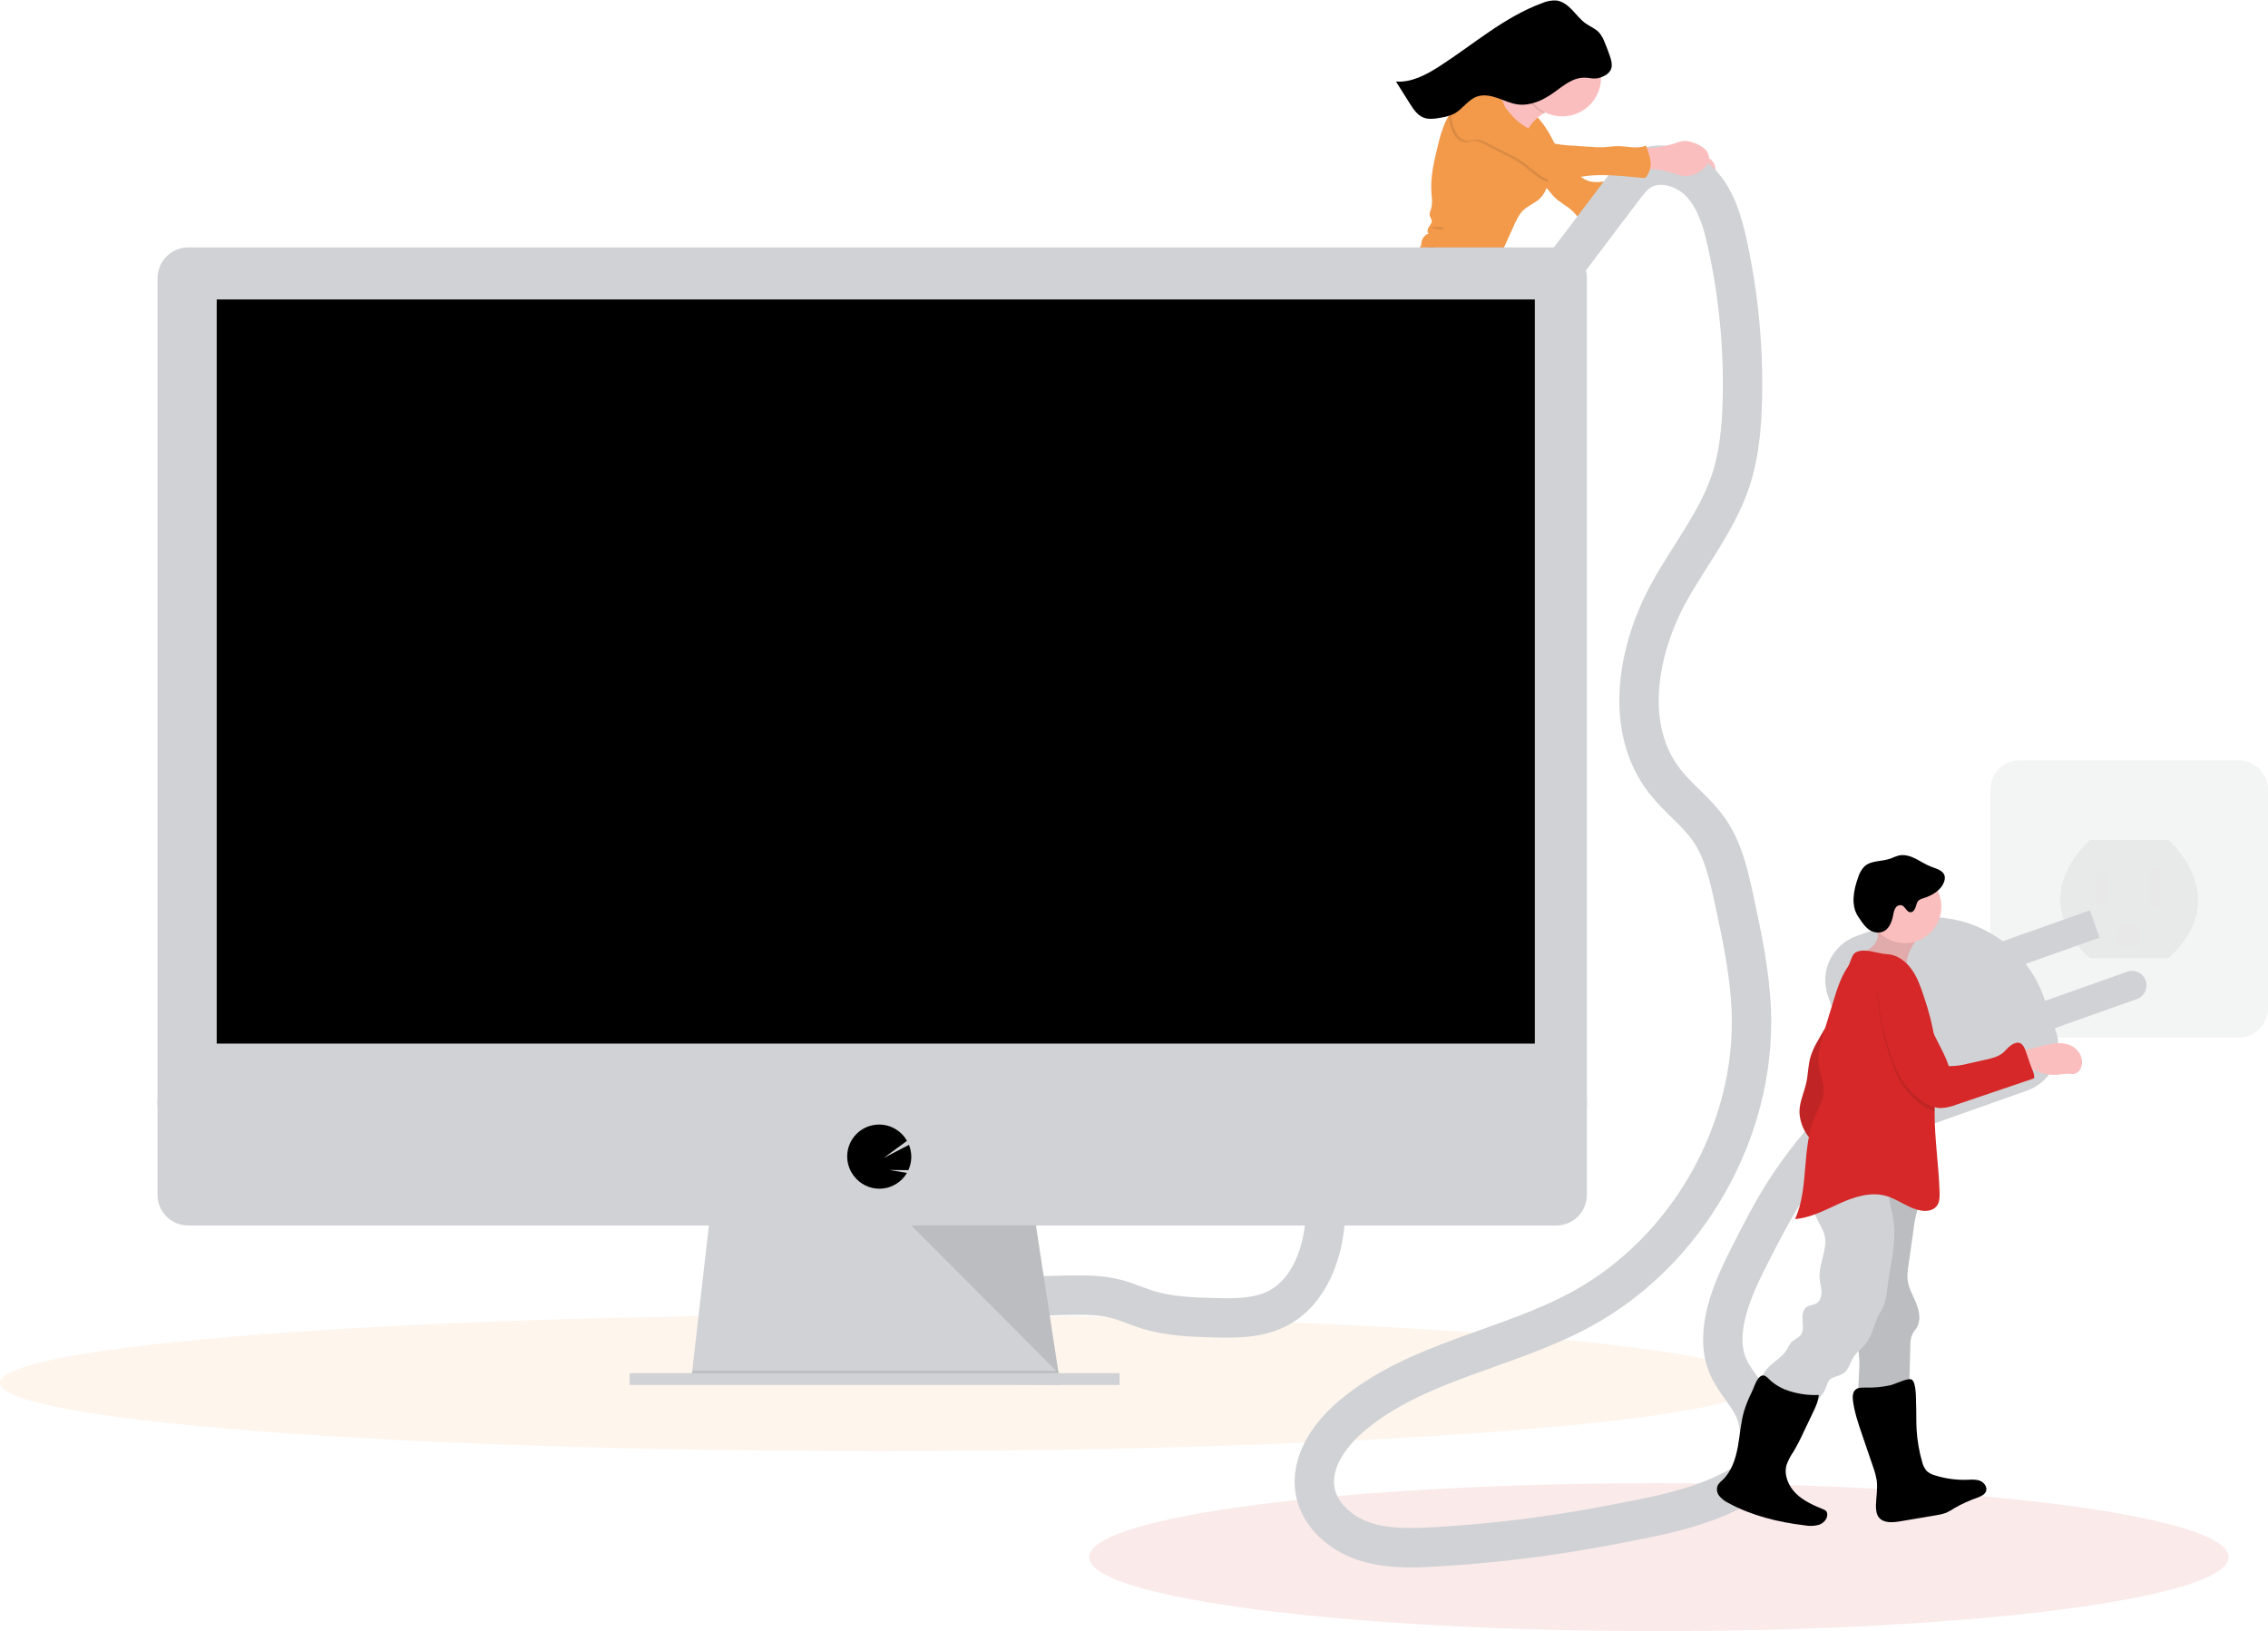 <svg width="691" height="497" viewBox="0 0 691 497" fill="none" xmlns="http://www.w3.org/2000/svg">
<g opacity="0.5">
<path opacity="0.5" d="M682.087 231.703H615.33C610.408 231.703 606.418 235.687 606.418 240.601V307.247C606.418 312.161 610.408 316.144 615.33 316.144H682.087C687.01 316.144 691 312.161 691 307.247V240.601C691 235.687 687.01 231.703 682.087 231.703Z" fill="#D0D2D5"/>
<path opacity="0.1" d="M636.716 255.971H660.702C660.702 255.971 680.901 273.615 660.702 291.89H636.716C636.716 291.89 616.517 275.505 636.716 255.971Z" fill="black"/>
<path opacity="0.5" d="M642.397 266.047H639.241V275.499H642.397V266.047Z" fill="#D0D2D5"/>
<path opacity="0.5" d="M658.177 264.786H655.021V276.129H658.177V264.786Z" fill="#D0D2D5"/>
<path opacity="0.5" d="M648.709 281.171C649.713 281.171 650.676 281.569 651.387 282.278C652.097 282.987 652.496 283.949 652.496 284.952V288.102H644.921V284.952C644.921 283.949 645.32 282.987 646.031 282.278C646.741 281.569 647.704 281.171 648.709 281.171Z" fill="#D0D2D5"/>
</g>
<path d="M512.178 47.01C513.24 46.555 514.375 46.293 515.529 46.235C516.27 46.291 516.998 46.459 517.688 46.733C518.935 47.096 520.101 47.695 521.122 48.497C521.627 48.904 522.028 49.425 522.292 50.016C522.556 50.608 522.677 51.253 522.643 51.9C522.498 53.16 521.564 54.25 520.541 55.051C519.154 56.189 517.437 56.852 515.643 56.941C513.636 56.973 511.742 56.072 509.804 55.536C508.395 55.138 506.939 54.926 505.474 54.906C504.737 54.945 503.998 54.899 503.271 54.767C502.907 54.699 502.564 54.545 502.27 54.32C501.976 54.094 501.74 53.803 501.58 53.469C501.397 52.852 501.397 52.195 501.58 51.578C501.725 50.797 501.7 48.944 502.394 48.478C502.949 48.1 504.919 48.403 505.601 48.346C507.834 48.135 510.039 47.687 512.178 47.01Z" fill="#FBBEBE"/>
<path d="M467.116 34.325C469.028 36.192 470.674 38.312 472.008 40.626C474.229 44.495 475.643 48.995 478.989 51.969C479.878 52.716 480.821 53.397 481.81 54.005C482.583 54.572 483.451 54.999 484.373 55.265C487.378 55.939 490.748 55 493.677 54.005C496.576 52.966 499.39 51.702 502.091 50.224C502.11 51.441 502.449 52.632 503.076 53.677C503.776 54.666 505.209 55.246 506.232 54.622C503.642 55.837 501.2 57.345 498.954 59.115C498.089 59.846 497.288 60.653 496.366 61.315C493.04 63.703 488.438 63.942 485.364 66.652C484.908 67.067 484.334 67.329 483.722 67.403C483.11 67.476 482.49 67.357 481.949 67.061C480.882 66.431 480.157 65.347 479.279 64.472C477.55 62.745 475.201 61.737 473.504 59.978C472.715 59.166 472.083 58.202 471.275 57.407C470.12 56.273 468.618 55.517 467.558 54.257C466.769 53.33 466.295 52.202 465.557 51.213C464.925 50.356 464.181 49.606 463.619 48.692C462.243 46.506 462.255 43.651 463.044 41.2C463.833 38.748 465.645 36.461 467.116 34.325Z" fill="#F2994A"/>
<path d="M354.93 92.52C354.441 91.879 353.838 91.334 353.15 90.913C352.106 90.45 350.941 90.331 349.824 90.573C347.009 91.001 344.395 92.287 341.921 93.724C339.926 94.864 337.944 96.131 336.518 97.927C336.048 98.468 335.72 99.118 335.565 99.817C335.484 100.394 335.533 100.982 335.71 101.538C335.837 102.163 336.106 102.751 336.497 103.255C336.887 103.76 337.389 104.169 337.963 104.449C339.283 104.966 340.753 104.417 342.079 103.913C343.859 103.226 345.816 102.59 347.646 103.132C349.003 103.535 350.171 104.562 351.604 104.6C353.289 104.65 354.653 103.289 355.726 101.991C356.654 100.857 358.686 98.809 358.553 97.215C358.421 95.62 355.928 93.66 354.93 92.52Z" fill="#FBBEBE"/>
<path d="M376.202 141.565C374.658 141.976 373.041 142.043 371.468 141.761C370.509 141.584 369.334 141.357 368.722 142.107C368.525 142.385 368.393 142.704 368.337 143.04C366.765 149.461 368.205 156.273 370.862 162.354C370.896 162.457 370.957 162.548 371.039 162.619C371.209 162.745 371.443 162.657 371.638 162.575C372.281 162.317 372.883 161.966 373.425 161.535C374.637 160.438 374.895 158.655 374.952 157.023C375.009 155.391 374.984 153.664 375.83 152.265C376.89 150.532 379.106 149.688 379.977 147.854C380.677 146.361 380.311 144.59 379.693 143.065C379.484 142.536 379.402 141.175 378.91 140.916C378.418 140.658 376.764 141.414 376.202 141.565Z" fill="#FBBEBE"/>
<path d="M354.747 91.877C354.887 91.8 354.993 91.672 355.042 91.52C355.091 91.368 355.081 91.203 355.012 91.058C354.877 90.77 354.678 90.516 354.432 90.314C353.881 89.784 353.379 89.206 352.929 88.588C352.434 87.823 351.879 87.098 351.269 86.42C350.96 86.083 350.578 85.82 350.153 85.65C349.728 85.48 349.271 85.407 348.814 85.437C348.307 85.528 347.823 85.721 347.394 86.004C345.677 86.998 344.096 88.209 342.691 89.609C342.584 89.716 342.464 89.848 342.489 89.999C342.514 90.15 342.615 90.213 342.628 90.34C342.632 90.453 342.591 90.564 342.514 90.648C341.671 91.697 340.67 92.609 339.548 93.352C337.957 94.545 336.4 95.784 334.877 97.07C333.924 97.746 333.172 98.667 332.699 99.735C332.376 100.98 332.518 102.299 333.097 103.447C334.151 105.917 335.988 107.959 337.799 109.944C338.103 110.349 338.527 110.647 339.011 110.795C339.394 110.846 339.781 110.752 340.097 110.53C341.201 109.805 341.359 108.293 341.454 106.976L341.555 105.155C341.552 105.035 341.576 104.917 341.624 104.808C341.719 104.669 341.853 104.562 342.009 104.499L343.726 103.592C343.201 102.739 342.454 102.045 341.565 101.584C340.675 101.122 339.677 100.91 338.677 100.97C338.219 101.079 337.738 101.014 337.326 100.788C337.127 100.581 337.016 100.305 337.016 100.019C337.016 99.732 337.127 99.457 337.326 99.25C337.744 98.853 338.257 98.569 338.815 98.424C343.341 96.767 347.432 94.108 351.825 92.123C352.306 91.88 352.838 91.757 353.378 91.764C353.819 91.795 354.337 92.054 354.747 91.877Z" fill="#D62828"/>
<path d="M372.579 157.867C372.377 158.246 372.307 158.687 372.087 159.058C371.866 159.43 371.386 159.689 371.014 159.5C370.817 159.363 370.671 159.166 370.597 158.939C368.683 154.568 368.143 149.721 369.05 145.037C369.176 144.271 369.403 143.525 369.726 142.819C370.06 142.139 370.546 141.445 370.408 140.702C368.605 141.269 366.873 142.039 365.244 142.996C364.171 143.626 363.041 144.502 362.94 145.737C362.931 146.216 363.001 146.693 363.149 147.148L363.742 149.373C363.814 149.786 363.997 150.172 364.272 150.488C364.462 150.677 364.72 150.797 364.903 150.999C365.077 151.234 365.194 151.505 365.244 151.793L365.743 153.721C365.929 154.364 366.062 155.022 366.141 155.687C366.197 156.317 366.141 156.897 366.191 157.502C366.263 158.497 366.41 159.485 366.633 160.457L367.346 163.948C367.507 164.924 367.787 165.876 368.179 166.784C368.476 167.414 368.874 167.956 369.12 168.593C369.303 169.078 369.398 169.595 369.625 170.055C370.035 170.801 370.674 171.395 371.449 171.75C371.721 171.909 372.025 172.005 372.339 172.033C373.229 172.065 373.867 171.202 374.283 170.408C375.097 168.964 375.531 167.338 375.546 165.681C375.546 165.013 375.407 164.352 375.35 163.684C375.192 161.793 375.722 159.96 375.716 158.075C375.729 156.311 373.229 156.645 372.579 157.867Z" fill="#D62828"/>
<path d="M465.19 48.075C463.224 47.171 461.495 45.823 460.141 44.136C459.444 43.247 458.812 42.31 458.247 41.332C455.85 37.293 453.792 33.063 452.093 28.685C454.782 29.233 457.603 29.731 460.248 28.975C461.627 28.555 462.913 27.875 464.035 26.971C465.473 25.79 466.808 24.49 468.025 23.083C468.944 24.842 469.999 26.528 471.181 28.124C471.856 29.031 474.141 30.878 473.971 32.113C473.8 33.348 471.275 33.966 470.253 34.552L470.145 34.621C468.637 35.572 467.321 36.797 466.263 38.232C464.281 41.042 463.593 44.962 465.19 48.075Z" fill="#FBBEBE"/>
<path opacity="0.1" d="M470.303 34.526C468.786 33.783 467.446 32.723 466.373 31.418C465.301 30.114 464.521 28.595 464.086 26.965C465.524 25.784 466.858 24.483 468.075 23.076C468.995 24.836 470.05 26.521 471.231 28.118C471.906 29.025 474.191 30.872 474.021 32.107C473.851 33.342 471.326 33.94 470.303 34.526Z" fill="black"/>
<path d="M475.984 35.453C482.513 35.453 487.807 30.168 487.807 23.65C487.807 17.131 482.513 11.847 475.984 11.847C469.455 11.847 464.161 17.131 464.161 23.65C464.161 30.168 469.455 35.453 475.984 35.453Z" fill="#FBBEBE"/>
<path d="M450.123 97.171C449.305 97.66 448.374 97.93 447.42 97.953C446.467 97.976 445.523 97.752 444.682 97.303C443.807 96.764 443.016 96.099 442.334 95.33C438.452 91.354 434.76 87.138 432.165 82.204C431.562 81.163 431.172 80.013 431.017 78.82C430.944 78.224 431.016 77.619 431.228 77.058C431.441 76.496 431.786 75.993 432.235 75.594C432.476 75.435 432.689 75.237 432.866 75.008C433.018 74.672 433.09 74.305 433.074 73.936C433.144 73.308 433.392 72.712 433.787 72.218C434.183 71.724 434.71 71.352 435.309 71.145C434.678 70.716 434.93 69.765 435.34 69.154C435.751 68.542 436.325 67.893 436.224 67.188C436.062 66.717 435.868 66.258 435.643 65.814C435.416 65.045 435.826 64.251 436.047 63.482C436.508 61.907 436.23 60.231 436.117 58.592C435.782 53.74 436.963 48.925 438.13 44.206C438.647 41.809 439.391 39.467 440.352 37.211C440.649 36.581 440.983 35.951 441.324 35.39C442.517 33.461 443.843 31.619 445.295 29.876C445.974 28.851 446.907 28.017 448.003 27.456C448.105 27.412 448.211 27.374 448.318 27.343C449.105 27.14 449.921 27.078 450.729 27.16C452.863 27.292 455.104 27.79 456.625 29.29C458.146 30.79 458.638 32.894 459.326 34.923C459.546 35.602 459.811 36.266 460.122 36.908C461.125 38.9 462.76 40.488 464.37 42.032L466.118 43.714C466.996 44.559 468.517 44.344 469.344 45.233C469.68 45.65 469.931 46.13 470.082 46.644C471.016 48.917 471.56 51.331 471.692 53.784C471.698 54.33 471.667 54.875 471.597 55.416C471.383 57.315 470.542 59.089 469.205 60.457C467.69 61.913 465.582 62.632 464.073 64.094C462.811 65.303 462.079 66.923 461.359 68.505C459.97 71.555 458.58 74.609 457.187 77.667C456.178 79.76 455.311 81.918 454.592 84.126C453.279 88.531 454.024 94.744 450.123 97.171Z" fill="#F2994A"/>
<path d="M413.671 149.096C410.553 149.222 407.428 149.184 404.322 149.48C402.511 149.656 400.706 149.953 398.888 150.028C396.906 150.116 394.917 149.959 392.929 149.997C387.924 150.104 382.988 151.433 378.171 152.807C376.812 149.492 376.103 145.947 376.082 142.365C376.069 142.128 376.069 141.891 376.082 141.653C376.17 140.639 376.473 139.655 376.972 138.767C381.391 137.507 385.872 136.247 390.461 136.31C391.957 136.31 393.44 136.486 394.93 136.53C399.254 136.663 403.458 134.728 407.75 135.27C408.175 135.312 408.603 135.218 408.972 135.002C409.341 134.785 409.631 134.458 409.801 134.066C409.984 133.6 410.06 132.989 410.534 132.806C410.874 132.68 411.342 132.837 411.556 132.548C411.633 132.392 411.678 132.223 411.689 132.05C411.815 131.42 412.452 131.136 412.951 130.789C414.214 129.92 414.927 128.433 415.558 127.009C415.724 126.7 415.825 126.361 415.855 126.013C415.855 125.736 415.766 125.458 415.773 125.175C415.773 124.179 416.89 123.606 417.471 122.793C418.234 121.721 418.102 120.272 418.474 119.012C418.979 117.424 420.324 116.296 420.658 114.733C420.696 114.574 420.722 114.411 420.734 114.248C419.395 115.626 417.862 116.802 416.183 117.739C410.578 121.186 403.874 123.246 398.642 127.235C394.488 130.386 388.403 130.292 383.859 127.727C382.145 126.68 380.527 125.484 379.024 124.154C376.713 122.263 374.378 120.329 371.96 118.527C370.277 117.266 368.533 116.05 366.728 114.878C364.542 113.435 362.279 112.111 359.948 110.914C357.057 109.452 354.147 108.003 350.928 107.656C350.515 106.813 350.285 105.892 350.254 104.953C350.224 104.014 350.393 103.08 350.752 102.212C351.487 100.484 352.483 98.88 353.706 97.454C354.621 96.115 355.766 94.948 357.089 94.007C357.236 93.914 357.407 93.865 357.581 93.865C357.756 93.865 357.926 93.914 358.074 94.007L370.584 101.676L372.926 103.107C378.058 106.257 383.107 109.629 388.239 112.761C388.334 113.12 388.833 113.164 389.192 113.069C389.552 112.975 389.962 112.824 390.272 113.032C390.423 113.132 390.531 113.321 390.72 113.359C390.871 113.364 391.019 113.315 391.136 113.221C393.257 111.765 394.343 108.967 396.723 107.99C397.739 107.574 398.945 107.511 399.74 106.73C400.21 106.134 400.632 105.502 401.002 104.84C402.031 103.497 403.982 103.094 404.935 101.689C405.566 100.779 406.325 99.964 407.188 99.269C408.907 97.871 410.398 96.215 411.607 94.36C412.231 93.444 412.718 92.442 413.052 91.386C413.216 90.837 413.317 90.27 413.5 89.728C414.075 88.077 415.394 86.811 416.713 85.664C419.105 83.572 421.687 81.587 424.717 80.623C425.774 80.378 426.797 80.008 427.766 79.52C428.984 78.776 430.101 77.396 431.496 77.718C432.025 77.881 432.502 78.181 432.879 78.587C434.59 80.248 436.162 82.046 437.581 83.962C439.832 86.823 442.082 89.686 444.329 92.551C445.038 93.582 445.935 94.469 446.973 95.167C448.48 95.941 450.211 96.164 451.865 95.797C451.644 98.135 449.782 100.063 449.012 102.281C448.64 103.359 448.495 104.506 448.217 105.608C447.826 106.992 447.326 108.343 446.721 109.648C445.206 113.17 443.679 116.712 441.507 119.875C440.384 121.52 439.09 123.026 437.821 124.57C432.815 130.6 428.984 137.872 423.303 143.298C421.927 144.628 421.056 146.449 419.516 147.589C417.843 148.825 415.684 149.014 413.671 149.096Z" fill="black"/>
<path opacity="0.1" d="M437.455 69.141C436.898 69.168 436.357 69.33 435.877 69.614C437.032 69.21 438.44 70.288 439.506 69.778C440.005 69.538 439.929 69.469 439.506 69.324C438.869 69.109 438.099 69.305 437.455 69.141Z" fill="black"/>
<path d="M636.731 277.382L590.335 293.83L593.292 302.144L639.688 285.696L636.731 277.382Z" fill="#D0D2D5"/>
<path d="M605.855 311.07L648.088 296.098C649.192 295.707 650.407 295.769 651.465 296.272C652.523 296.775 653.338 297.676 653.73 298.779C654.122 299.881 654.06 301.094 653.556 302.15C653.053 303.207 652.149 304.02 651.045 304.412L608.813 319.383L605.855 311.07Z" fill="#D0D2D5"/>
<path d="M565.621 285.209L575.911 281.561C585.061 278.317 595.127 278.835 603.894 283C612.662 287.166 619.413 294.638 622.662 303.772L626.316 314.046C627.587 317.618 627.384 321.547 625.752 324.97C624.121 328.393 621.194 331.028 617.616 332.296L586.316 343.392C582.739 344.661 578.802 344.458 575.374 342.829C571.946 341.2 569.306 338.279 568.035 334.707L556.921 303.459C555.65 299.887 555.853 295.958 557.485 292.535C559.116 289.113 562.043 286.477 565.621 285.209Z" fill="#D0D2D5"/>
<path opacity="0.1" d="M436.887 75.291C436.459 75.141 435.998 75.113 435.555 75.21C434.894 75.279 434.279 75.581 433.819 76.06C433.941 76.115 434.073 76.143 434.207 76.143C434.341 76.143 434.473 76.115 434.596 76.06C435.008 75.956 435.433 75.909 435.858 75.921C436.224 75.921 437.316 76.325 437.6 76.148C438.017 75.877 437.171 75.398 436.887 75.291Z" fill="black"/>
<path opacity="0.1" d="M471.597 55.416C470.647 55.095 469.74 54.66 468.896 54.118C466.68 52.713 464.818 50.803 462.628 49.367C461.522 48.673 460.377 48.042 459.2 47.476L451.809 43.695C451.245 43.375 450.643 43.13 450.016 42.964C448.81 42.7 447.453 43.506 446.229 43.336C445.594 43.22 444.991 42.97 444.46 42.604C443.929 42.238 443.482 41.764 443.148 41.212C442.481 40.111 442.011 38.902 441.76 37.639C441.571 36.895 441.43 36.139 441.337 35.377C441.227 34.586 441.213 33.784 441.293 32.989C441.419 31.41 442.168 29.946 443.376 28.918C444.252 28.297 445.25 27.867 446.304 27.658C446.969 27.49 447.647 27.378 448.331 27.324C448.719 27.292 449.11 27.292 449.498 27.324C452.288 27.544 454.649 29.435 456.511 31.514C457.49 32.611 458.405 33.789 459.339 34.904C459.558 35.584 459.824 36.247 460.134 36.889C461.138 38.881 462.773 40.469 464.382 42.013L466.131 43.695C467.008 44.54 468.529 44.325 469.356 45.214C469.693 45.632 469.944 46.111 470.095 46.626C471.027 48.905 471.566 51.325 471.692 53.784C471.698 54.33 471.666 54.875 471.597 55.416Z" fill="black"/>
<path opacity="0.1" d="M414.113 136.064L376.076 141.653C376.164 140.639 376.467 139.655 376.966 138.767C381.384 137.507 385.866 136.247 390.455 136.31C391.951 136.31 393.434 136.486 394.924 136.53C399.248 136.663 403.452 134.728 407.744 135.27C408.169 135.312 408.597 135.218 408.966 135.002C409.335 134.785 409.625 134.458 409.795 134.066C409.978 133.6 410.054 132.989 410.528 132.806C410.868 132.68 411.335 132.837 411.55 132.548C411.626 132.392 411.672 132.223 411.683 132.05C411.809 131.42 412.446 131.136 412.945 130.789C414.207 129.92 414.921 128.433 415.552 127.009C415.718 126.7 415.819 126.361 415.849 126.013C415.849 125.736 415.76 125.458 415.767 125.175C415.767 124.179 416.884 123.606 417.465 122.793C418.228 121.721 418.096 120.272 418.468 119.012C418.973 117.424 420.318 116.296 420.652 114.733L420.816 114.519L427.293 111.998L414.113 136.064Z" fill="black"/>
<path opacity="0.1" d="M268.265 442.164C416.424 442.164 536.53 432.853 536.53 421.368C536.53 409.883 416.424 400.573 268.265 400.573C120.106 400.573 0 409.883 0 421.368C0 432.853 120.106 442.164 268.265 442.164Z" fill="#F2994A"/>
<path opacity="0.1" d="M505.424 497C601.291 497 679.007 486.908 679.007 474.459C679.007 462.01 601.291 451.918 505.424 451.918C409.556 451.918 331.841 462.01 331.841 474.459C331.841 486.908 409.556 497 505.424 497Z" fill="#D62828"/>
<path d="M299.983 404.53L300.16 395.607C308.576 395.129 316.992 394.809 325.409 394.65C330.294 394.561 335.243 394.53 339.971 395.752C343.247 396.603 346.346 398.04 349.578 399.048C356.016 401.052 362.833 401.317 369.593 401.499C376.152 401.682 383 401.745 388.89 398.853C399.084 393.811 403.369 381.429 403.868 370.092C404.367 358.756 402.107 347.331 403.679 336.064" stroke="#D0D2D5" stroke-width="12" stroke-miterlimit="10"/>
<path d="M323.06 421.992L210.585 420.555L210.913 417.676L216.354 370.168H315.126L322.398 417.676L322.953 421.274L323.06 421.992Z" fill="#D0D2D5"/>
<path opacity="0.1" d="M322.953 421.274H266.819L210.585 420.555L210.913 417.676H322.398L322.953 421.274Z" fill="black"/>
<path d="M341.088 418.394H191.838V421.992H341.088V418.394Z" fill="#D0D2D5"/>
<path d="M483.483 84.832C483.493 83.598 483.26 82.374 482.796 81.231C482.332 80.088 481.646 79.047 480.778 78.169C479.91 77.29 478.877 76.592 477.738 76.113C476.599 75.635 475.377 75.385 474.141 75.38H57.339C56.104 75.386 54.882 75.636 53.743 76.115C52.604 76.594 51.571 77.292 50.703 78.171C49.836 79.049 49.15 80.089 48.686 81.232C48.221 82.375 47.987 83.599 47.997 84.832V337.059H483.483V84.832Z" fill="#D0D2D5"/>
<path d="M47.997 334.539V364.087C47.997 366.56 48.982 368.933 50.733 370.682C52.486 372.431 54.862 373.413 57.339 373.413H474.141C476.619 373.413 478.995 372.431 480.747 370.682C482.499 368.933 483.483 366.56 483.483 364.087V334.539H47.997Z" fill="#D0D2D5"/>
<path d="M267.905 362.203C269.38 362.203 270.835 361.869 272.161 361.226C273.487 360.583 274.65 359.648 275.562 358.491C275.84 358.137 276.093 357.765 276.319 357.376L270.979 356.5L276.755 356.544C277.309 355.34 277.611 354.037 277.642 352.712C277.674 351.388 277.434 350.072 276.938 348.843L269.193 352.857L276.338 347.615C275.679 346.441 274.783 345.417 273.706 344.607C272.63 343.797 271.397 343.219 270.085 342.91C268.773 342.601 267.411 342.567 266.086 342.81C264.76 343.054 263.5 343.57 262.384 344.325C261.269 345.081 260.323 346.059 259.606 347.199C258.889 348.338 258.417 349.614 258.22 350.945C258.023 352.276 258.104 353.634 258.46 354.931C258.816 356.229 259.438 357.439 260.286 358.485C261.192 359.639 262.349 360.573 263.668 361.217C264.988 361.861 266.436 362.198 267.905 362.203Z" fill="black"/>
<path opacity="0.1" d="M277.638 373.407L322.511 418.394L315.625 373.407H277.638Z" fill="black"/>
<path d="M470.366 89.401L494.466 57.521C495.905 55.63 497.389 53.658 499.364 52.297C505.045 48.377 513.371 50.696 518.124 55.719C522.877 60.741 524.871 67.73 526.33 74.485C529.725 90.033 531.243 105.932 530.849 121.841C530.647 130.216 529.896 138.679 527.226 146.625C523.174 158.712 514.961 168.889 508.757 180.024C498.765 197.964 494.58 221.892 507.229 238.08C511.351 243.355 516.962 247.388 520.769 252.895C525.067 259.115 526.74 266.721 528.343 274.107C530.735 285.26 533.134 296.483 533.576 307.883C535.002 344.741 513.951 381.568 481.444 399.099C458.878 411.273 431.578 414.802 411.954 431.312C405.011 437.129 399.027 445.68 400.731 454.54C402.12 461.73 408.444 467.194 415.388 469.569C422.331 471.945 429.861 471.75 437.183 471.334C454.77 470.33 472.271 468.172 489.574 464.875C504.237 462.077 518.875 459.663 531.657 451.963C532.938 451.286 534.033 450.306 534.845 449.108C535.671 447.728 535.81 446.058 535.924 444.451C536.271 439.719 536.599 434.81 534.927 430.367C532.976 425.175 528.526 421.242 526.393 416.125C524.259 411.009 524.644 405.117 526.027 399.741C527.731 393.099 530.83 386.911 533.948 380.805C536.984 374.856 540.065 368.927 543.637 363.287C553.699 347.432 567.447 334.299 581.049 321.35" stroke="#D0D2D5" stroke-width="12" stroke-miterlimit="10"/>
<path d="M510.246 43.702C511.307 43.241 512.443 42.978 513.598 42.926C514.338 42.984 515.065 43.149 515.757 43.418C517.004 43.783 518.17 44.385 519.19 45.189C519.696 45.595 520.097 46.115 520.362 46.707C520.626 47.299 520.746 47.945 520.712 48.592C520.566 49.852 519.632 50.936 518.61 51.742C517.223 52.882 515.506 53.545 513.712 53.633C511.704 53.633 509.811 52.763 507.873 52.221C506.463 51.823 505.007 51.611 503.543 51.591C502.805 51.629 502.066 51.58 501.34 51.446C500.976 51.379 500.633 51.227 500.339 51.002C500.045 50.778 499.809 50.487 499.648 50.154C499.475 49.547 499.475 48.903 499.648 48.295C499.8 47.514 499.774 45.655 500.469 45.189C501.024 44.817 502.994 45.119 503.675 45.063C505.907 44.837 508.109 44.38 510.246 43.702Z" fill="#FBBEBE"/>
<path d="M501.491 44.332C498.878 45.529 495.81 44.533 492.97 44.527C491.575 44.527 490.186 44.76 488.798 44.842C487.259 44.897 485.718 44.857 484.184 44.722L479.563 44.407C476.841 44.317 474.135 43.945 471.49 43.298C469.23 40.639 465.563 39.467 462.836 37.299C460.652 35.56 459.087 33.191 457.225 31.105C455.362 29.019 453.002 27.135 450.218 26.914C449.14 26.86 448.06 26.975 447.018 27.254C445.964 27.46 444.967 27.89 444.095 28.515C443.496 29.023 443.004 29.644 442.646 30.342C442.289 31.041 442.073 31.803 442.012 32.586C441.897 34.151 442.053 35.724 442.473 37.236C442.724 38.501 443.194 39.712 443.862 40.815C444.2 41.364 444.649 41.837 445.18 42.203C445.712 42.569 446.314 42.819 446.948 42.939C448.167 43.103 449.517 42.309 450.736 42.561C451.362 42.726 451.965 42.972 452.528 43.292L459.926 47.073C461.1 47.64 462.243 48.271 463.347 48.963C465.544 50.4 467.4 52.309 469.615 53.715C471.831 55.12 474.627 56.002 477.089 55.082C484.663 52.265 493.197 53.576 501.233 54.276C501.182 54.124 501.51 53.986 501.605 53.86C502.599 52.498 503.049 50.815 502.867 49.14C502.672 47.483 502.041 45.92 501.491 44.332Z" fill="#F2994A"/>
<path d="M488.785 23.102C489.571 22.741 490.231 22.152 490.679 21.413C491.398 20.083 490.956 18.451 490.464 17.002C489.972 15.552 489.473 14.286 488.924 12.95C488.531 11.829 487.936 10.789 487.169 9.881C486.052 8.69 484.455 8.091 483.123 7.152C481.545 6.037 480.365 4.455 479.033 3.063C477.701 1.67 476.072 0.378 474.154 0.145C472.676 0.071 471.201 0.345 469.849 0.945C458.323 5.174 448.899 13.548 438.578 20.19C434.564 22.78 430.057 25.194 425.323 24.847L429.558 31.565C430.638 33.285 431.85 35.106 433.743 35.843C435.416 36.474 437.284 36.158 439.039 35.843C440.436 35.642 441.796 35.234 443.073 34.633C445.598 33.266 447.22 30.424 449.934 29.435C451.96 28.697 454.22 29.151 456.246 29.857C458.272 30.563 460.261 31.52 462.394 31.81C466.181 32.321 469.969 30.613 473.125 28.408C475.018 27.097 476.742 25.591 478.806 24.627C480.358 23.822 482.121 23.512 483.855 23.738C485.768 24.003 486.891 24.091 488.785 23.102Z" fill="black"/>
<path opacity="0.1" d="M490.679 21.413C491.386 20.108 490.969 18.508 490.489 17.102C490.645 17.908 490.534 18.741 490.174 19.478C489.722 20.214 489.063 20.801 488.28 21.167C486.386 22.163 485.238 22.075 483.293 21.753C481.559 21.531 479.798 21.841 478.244 22.642C476.192 23.631 474.456 25.162 472.563 26.423C469.407 28.628 465.619 30.329 461.832 29.819C459.692 29.535 457.717 28.559 455.684 27.866C453.652 27.172 451.386 26.706 449.372 27.443C446.664 28.433 445.061 31.281 442.517 32.642C441.24 33.242 439.881 33.649 438.484 33.852C436.723 34.192 434.854 34.526 433.188 33.852C431.294 33.121 430.082 31.294 428.997 29.573L425.998 24.816C425.759 24.816 425.512 24.816 425.272 24.816L429.508 31.533C430.587 33.254 431.799 35.075 433.693 35.812C435.366 36.442 437.234 36.127 438.989 35.812C440.386 35.61 441.745 35.202 443.022 34.602C445.547 33.235 447.169 30.393 449.883 29.403C451.91 28.666 454.169 29.12 456.195 29.825C458.222 30.531 460.21 31.489 462.343 31.779C466.131 32.289 469.918 30.582 473.074 28.376C474.968 27.065 476.691 25.559 478.755 24.595C480.308 23.791 482.07 23.481 483.805 23.707C485.749 24.022 486.898 24.11 488.785 23.12C489.574 22.754 490.234 22.159 490.679 21.413Z" fill="black"/>
<path d="M557.41 311.147C556.068 313.206 554.806 315.319 553.623 317.487C552.799 318.916 552.128 320.428 551.622 321.999C550.884 324.519 550.909 327.216 550.36 329.787C549.728 332.812 548.251 335.698 548.251 338.792C548.344 341.481 549.275 344.074 550.915 346.209C552.55 348.323 554.418 350.246 556.482 351.944C561.249 339.616 563.912 326.578 564.36 313.372C564.423 311.544 564.429 309.654 563.767 307.952C563.35 306.881 561.387 303.945 560.118 305.098C559.657 305.52 559.538 307.423 559.253 308.053C558.722 309.131 558.105 310.166 557.41 311.147Z" fill="#D62828"/>
<path opacity="0.1" d="M557.41 311.147C556.068 313.206 554.806 315.319 553.623 317.487C552.799 318.916 552.128 320.428 551.622 321.999C550.884 324.519 550.909 327.216 550.36 329.787C549.728 332.812 548.251 335.698 548.251 338.792C548.344 341.481 549.275 344.074 550.915 346.209C552.55 348.323 554.418 350.246 556.482 351.944C561.249 339.616 563.912 326.578 564.36 313.372C564.423 311.544 564.429 309.654 563.767 307.952C563.35 306.881 561.387 303.945 560.118 305.098C559.657 305.52 559.538 307.423 559.253 308.053C558.722 309.131 558.105 310.166 557.41 311.147Z" fill="black"/>
<path d="M625.171 318.035C627.639 317.625 630.378 317.827 632.297 319.421C633.455 320.403 634.188 321.794 634.342 323.303C634.506 325.055 633.49 327.122 631.735 327.26C631.313 327.265 630.891 327.238 630.473 327.178C629.365 327.172 628.258 327.262 627.165 327.449C625.015 327.651 622.847 327.335 620.844 326.528C618.841 325.721 617.06 324.446 615.652 322.811C614.15 320.959 616.132 320.108 617.918 319.73C620.355 319.213 622.734 318.451 625.171 318.035Z" fill="#FBBEBE"/>
<path d="M582.956 374.951L581.39 386.054C581.187 387.198 581.107 388.36 581.15 389.52C581.333 392.135 582.722 394.486 583.732 396.906C584.742 399.325 585.348 402.218 584.016 404.467C583.606 405.173 583.025 405.766 582.659 406.49C582.186 407.613 581.971 408.828 582.028 410.044L581.599 425.798C576.726 426.127 571.836 426.1 566.967 425.716C566.776 425.733 566.584 425.684 566.424 425.578C566.297 425.414 566.232 425.211 566.241 425.004C566.027 421.318 566.67 417.625 566.462 413.939C566.386 412.59 566.191 411.248 566.172 409.893C566.09 404.404 568.81 399.029 567.99 393.597C567.731 392.23 567.394 390.88 566.98 389.552C564.385 380.099 564.935 370.162 565.503 360.407C565.497 360.25 565.541 360.096 565.629 359.966C565.726 359.874 565.846 359.809 565.976 359.777C568.738 358.952 571.658 358.802 574.491 359.341C577.323 359.879 579.984 361.09 582.249 362.871C582.937 363.425 584.673 363.961 585.127 364.616C585.758 365.543 584.925 366.456 584.565 367.439C583.761 369.878 583.221 372.397 582.956 374.951Z" fill="#D0D2D5"/>
<path opacity="0.1" d="M582.956 374.951L581.39 386.054C581.187 387.198 581.107 388.36 581.15 389.52C581.333 392.135 582.722 394.486 583.732 396.906C584.742 399.325 585.348 402.218 584.016 404.467C583.606 405.173 583.025 405.766 582.659 406.49C582.186 407.613 581.971 408.828 582.028 410.044L581.599 425.798C576.726 426.127 571.836 426.1 566.967 425.716C566.776 425.733 566.584 425.684 566.424 425.578C566.297 425.414 566.232 425.211 566.241 425.004C566.027 421.318 566.67 417.625 566.462 413.939C566.386 412.59 566.191 411.248 566.172 409.893C566.09 404.404 568.81 399.029 567.99 393.597C567.731 392.23 567.394 390.88 566.98 389.552C564.385 380.099 564.935 370.162 565.503 360.407C565.497 360.25 565.541 360.096 565.629 359.966C565.726 359.874 565.846 359.809 565.976 359.777C568.738 358.952 571.658 358.802 574.491 359.341C577.323 359.879 579.984 361.09 582.249 362.871C582.937 363.425 584.673 363.961 585.127 364.616C585.758 365.543 584.925 366.456 584.565 367.439C583.761 369.878 583.221 372.397 582.956 374.951Z" fill="black"/>
<path d="M553.686 371.598C554.425 373.13 555.416 374.56 555.851 376.205C557.006 380.547 554.033 385.027 554.387 389.476C554.501 390.881 554.936 392.249 554.968 393.654C554.999 395.059 554.482 396.622 553.232 397.265C552.392 397.7 551.338 397.655 550.549 398.147C549.217 398.954 549.066 400.806 549.198 402.35C549.331 403.894 549.546 405.633 548.567 406.849C547.816 407.788 546.528 408.148 545.72 409.036C545.238 409.676 544.827 410.367 544.496 411.097C543.29 413.195 541.094 414.487 539.288 416.138C537.483 417.789 535.956 420.209 536.763 422.49C537.357 424.173 539.023 425.206 540.626 425.994C543.552 427.437 546.639 428.527 549.823 429.239C550.165 429.34 550.527 429.358 550.877 429.289C551.232 429.158 551.548 428.942 551.799 428.659C553.661 426.838 555.586 424.929 556.445 422.477C556.598 421.882 556.836 421.311 557.152 420.782C558.136 419.409 560.207 419.453 561.614 418.507C563.255 417.392 563.653 415.174 564.726 413.504C565.742 411.929 567.371 410.845 568.513 409.37C570.407 406.925 570.918 403.667 572.301 400.876C572.888 399.685 573.639 398.582 574.106 397.34C574.578 395.862 574.868 394.332 574.971 392.784C575.861 385.424 578.127 378.013 576.7 370.729C576.385 369.122 575.899 367.578 575.697 365.927C575.343 363.066 575.899 360.148 575.476 357.294C575.466 356.937 575.376 356.587 575.21 356.27C575.045 355.954 574.81 355.679 574.523 355.466C574.181 355.315 573.811 355.237 573.437 355.239C569.695 355.045 565.943 355.131 562.214 355.498C560.32 355.681 558.193 356.065 557.063 357.609C556.097 358.926 556.148 360.703 555.801 362.31C555.422 364.282 554.418 365.366 553.364 366.916C552.31 368.466 552.91 370.004 553.686 371.598Z" fill="#D0D2D5"/>
<path d="M568.248 422.805C567.251 422.805 566.146 422.748 565.376 423.379C564.417 424.16 564.398 425.603 564.556 426.838C564.998 430.285 566.127 433.606 567.257 436.921L570.615 446.757C571.148 448.16 571.539 449.613 571.783 451.093C572.118 453.614 571.613 456.134 571.55 458.655C571.55 459.915 571.632 461.314 572.421 462.329C573.847 464.156 576.631 463.942 578.922 463.551L590.101 461.661C591.043 461.532 591.97 461.306 592.866 460.986C593.8 460.557 594.697 460.051 595.548 459.474C597.76 458.212 600.085 457.157 602.492 456.323C603.539 455.933 604.713 455.428 605.092 454.376C605.54 453.116 604.543 451.736 603.306 451.225C602.069 450.715 600.686 450.847 599.348 450.891C596.057 450.997 592.771 450.552 589.627 449.574C588.68 449.347 587.801 448.895 587.065 448.257C586.342 447.437 585.842 446.446 585.613 445.377C584.667 442.092 584.099 438.709 583.921 435.295C583.795 432.774 583.883 430.254 583.782 427.733C583.719 426.239 583.864 421.431 582.52 420.404C581.516 419.635 577.382 421.759 576.031 422.068C573.478 422.637 570.863 422.885 568.248 422.805Z" fill="black"/>
<path d="M531.417 429.812C530.331 433.43 530.155 437.242 529.454 440.954C528.753 444.665 527.497 448.459 524.739 451.036C524.201 451.46 523.738 451.971 523.369 452.549C523.136 453.088 523.057 453.681 523.141 454.263C523.224 454.845 523.467 455.392 523.843 455.844C524.605 456.741 525.549 457.465 526.614 457.968C533.74 461.85 541.763 463.803 549.848 464.774C551.277 465.046 552.748 464.994 554.153 464.622C555.529 464.156 556.748 462.921 556.722 461.472C556.735 461.076 556.6 460.69 556.344 460.388C556.098 460.164 555.808 459.994 555.492 459.89C552.512 458.667 549.482 457.331 547.185 455.082C544.887 452.832 543.435 449.41 544.325 446.348C544.846 444.914 545.555 443.556 546.434 442.308C547.59 440.326 548.643 438.286 549.59 436.196L552.367 430.38C553.175 428.684 554.002 426.933 554.134 425.048C550.648 425.206 547.166 424.651 543.902 423.416C542.378 422.796 540.959 421.946 539.692 420.896C538.619 420.001 537.641 418.337 536.195 419.503C535.034 420.436 534.302 423.057 533.614 424.393C532.741 426.14 532.007 427.952 531.417 429.812Z" fill="black"/>
<path d="M572.105 285.393C571.827 287.806 569.479 289.407 567.238 290.358L581.415 294.883C580.5 293.131 581.245 290.988 582.154 289.211C582.894 287.806 583.738 286.458 584.679 285.178C584.818 284.983 584.975 284.731 584.874 284.51C584.784 284.362 584.643 284.252 584.477 284.202C581.561 282.904 578.556 281.561 575.368 281.089C574.447 280.95 572.705 280.585 572.017 281.523C571.329 282.462 572.256 284.277 572.105 285.393Z" fill="#FBBEBE"/>
<path opacity="0.1" d="M572.105 285.393C571.827 287.806 569.479 289.407 567.238 290.358L581.415 294.883C580.5 293.131 581.245 290.988 582.154 289.211C582.894 287.806 583.738 286.458 584.679 285.178C584.818 284.983 584.975 284.731 584.874 284.51C584.784 284.362 584.643 284.252 584.477 284.202C581.561 282.904 578.556 281.561 575.368 281.089C574.447 280.95 572.705 280.585 572.017 281.523C571.329 282.462 572.256 284.277 572.105 285.393Z" fill="black"/>
<path d="M580.368 287.352C586.51 287.352 591.49 282.381 591.49 276.249C591.49 270.117 586.51 265.146 580.368 265.146C574.225 265.146 569.246 270.117 569.246 276.249C569.246 282.381 574.225 287.352 580.368 287.352Z" fill="#FBBEBE"/>
<path d="M589.975 367.603C588.901 368.864 587.001 369.141 585.341 368.864C581.459 368.233 578.278 365.379 574.485 364.352C569.826 363.091 564.89 364.711 560.497 366.689C556.104 368.668 551.723 371.069 546.913 371.447C551.262 361.768 548.775 350.116 552.929 340.355C553.951 337.973 555.372 335.667 555.599 333.089C555.883 329.882 554.28 326.788 554.033 323.593C553.806 320.751 554.665 317.921 555.479 315.218L558.528 305.23C559.664 301.512 560.832 297.725 563.034 294.517C563.842 293.339 564.095 290.957 565.332 290.239C568.034 288.688 572.13 290.648 575.059 290.755C577.988 290.862 580.658 292.942 582.368 295.292C584.18 297.775 585.209 300.731 586.156 303.655C587.668 308.007 588.796 312.484 589.526 317.033C589.621 317.713 589.703 318.394 589.766 319.081C590.397 325.553 589.476 332.062 589.425 338.559C589.425 338.559 589.425 338.559 589.425 338.61C589.369 346.852 590.688 355.05 590.94 363.293C590.978 364.824 590.94 366.469 589.975 367.603Z" fill="#D62828"/>
<path opacity="0.1" d="M589.425 338.616C587.248 338.068 585.272 336.669 583.587 335.131C582.125 333.83 580.824 332.36 579.711 330.752C578.313 328.553 577.191 326.191 576.372 323.719C574.034 317.155 572.549 310.319 571.953 303.377C571.789 301.487 571.739 299.464 572.869 297.964C573.501 297.151 574.391 296.576 575.393 296.332C576.394 296.089 577.449 296.191 578.386 296.622C579.882 297.353 580.847 298.821 581.737 300.22C583.517 303.012 585.304 305.829 586.446 308.929C586.951 310.303 587.324 311.721 587.816 313.101C588.317 314.462 588.894 315.794 589.545 317.09C589.64 317.77 589.722 318.451 589.785 319.138C590.372 325.578 589.476 332.087 589.425 338.616Z" fill="black"/>
<path d="M572.894 296.742C571.77 298.235 571.821 300.283 571.979 302.155C572.575 309.094 574.06 315.928 576.397 322.49C577.211 324.964 578.333 327.327 579.736 329.523C580.848 331.132 582.149 332.603 583.612 333.902C585.758 335.862 588.371 337.608 591.281 337.633C592.919 337.553 594.531 337.201 596.053 336.593L619.73 328.565C619.97 327.21 619.017 325.641 618.569 324.343L617.306 320.6C616.946 319.572 616.523 318.457 615.589 317.896C614.655 317.335 613.159 318.104 612.376 318.728C611.594 319.352 610.994 320.171 610.23 320.808C608.766 322.017 606.841 322.465 604.991 322.881L599.67 324.078C597.74 324.6 595.749 324.863 593.749 324.859C592.266 320.341 589.444 316.359 587.847 311.872C587.355 310.498 586.976 309.08 586.471 307.707C585.329 304.606 583.543 301.789 581.769 298.998C580.879 297.592 579.913 296.124 578.417 295.4C577.48 294.969 576.424 294.867 575.422 295.111C574.419 295.354 573.528 295.929 572.894 296.742Z" fill="#D62828"/>
<path d="M576.82 278.751C576.905 278.023 577.133 277.318 577.489 276.678C577.676 276.356 577.959 276.102 578.299 275.951C578.64 275.801 579.019 275.761 579.383 275.839C580.494 276.186 580.866 277.906 582.027 277.963C582.81 278.001 583.372 277.207 583.618 276.457C583.864 275.707 583.997 274.869 584.584 274.34C584.992 274.033 585.461 273.818 585.96 273.71C588.655 272.859 591.439 271.283 592.335 268.605C592.543 268.063 592.593 267.473 592.48 266.904C592.07 265.209 589.956 264.698 588.346 264.081C586.736 263.463 585.19 262.43 583.612 261.636C582.034 260.842 580.203 260.275 578.467 260.678C577.586 260.954 576.72 261.278 575.873 261.648C573.26 262.549 570.053 262.133 568.027 264.011C567.144 264.95 566.496 266.084 566.134 267.32C564.713 271.233 563.823 275.89 566.165 279.331C567.604 281.454 569.012 283.88 571.789 284.132C575.021 284.422 576.309 281.473 576.82 278.751Z" fill="black"/>
<g opacity="0.1">
<path opacity="0.1" d="M581.756 275.121C582.002 274.377 582.135 273.533 582.716 273.004C583.126 272.701 583.594 272.486 584.092 272.374C586.793 271.523 589.571 269.954 590.473 267.269C590.679 266.727 590.727 266.137 590.612 265.568C590.55 265.299 590.437 265.044 590.278 264.818C591.306 265.259 592.203 265.858 592.455 266.904C592.568 267.473 592.518 268.063 592.31 268.605C591.414 271.283 588.63 272.859 585.935 273.71C585.436 273.818 584.967 274.033 584.559 274.34C583.972 274.869 583.839 275.713 583.593 276.457C583.347 277.201 582.785 278.001 582.002 277.963C581.22 277.925 580.841 277.213 580.342 276.615C581.03 276.526 581.523 275.808 581.756 275.121Z" fill="black"/>
<path opacity="0.1" d="M569.94 282.784C573.184 283.08 574.466 280.137 574.99 277.415C575.075 276.687 575.302 275.982 575.659 275.342C575.845 275.021 576.129 274.767 576.47 274.617C576.81 274.468 577.189 274.43 577.552 274.51C578.152 274.693 578.537 275.285 578.947 275.77C578.658 275.798 578.378 275.892 578.131 276.045C577.883 276.198 577.675 276.406 577.521 276.652C577.164 277.293 576.937 277.997 576.852 278.726C576.34 281.448 575.053 284.397 571.802 284.095C570.515 283.957 569.326 283.344 568.469 282.374C568.934 282.59 569.431 282.728 569.94 282.784Z" fill="black"/>
</g>
<path d="M467.621 91.247H66.025V317.984H467.621V91.247Z" fill="black"/>
</svg>
